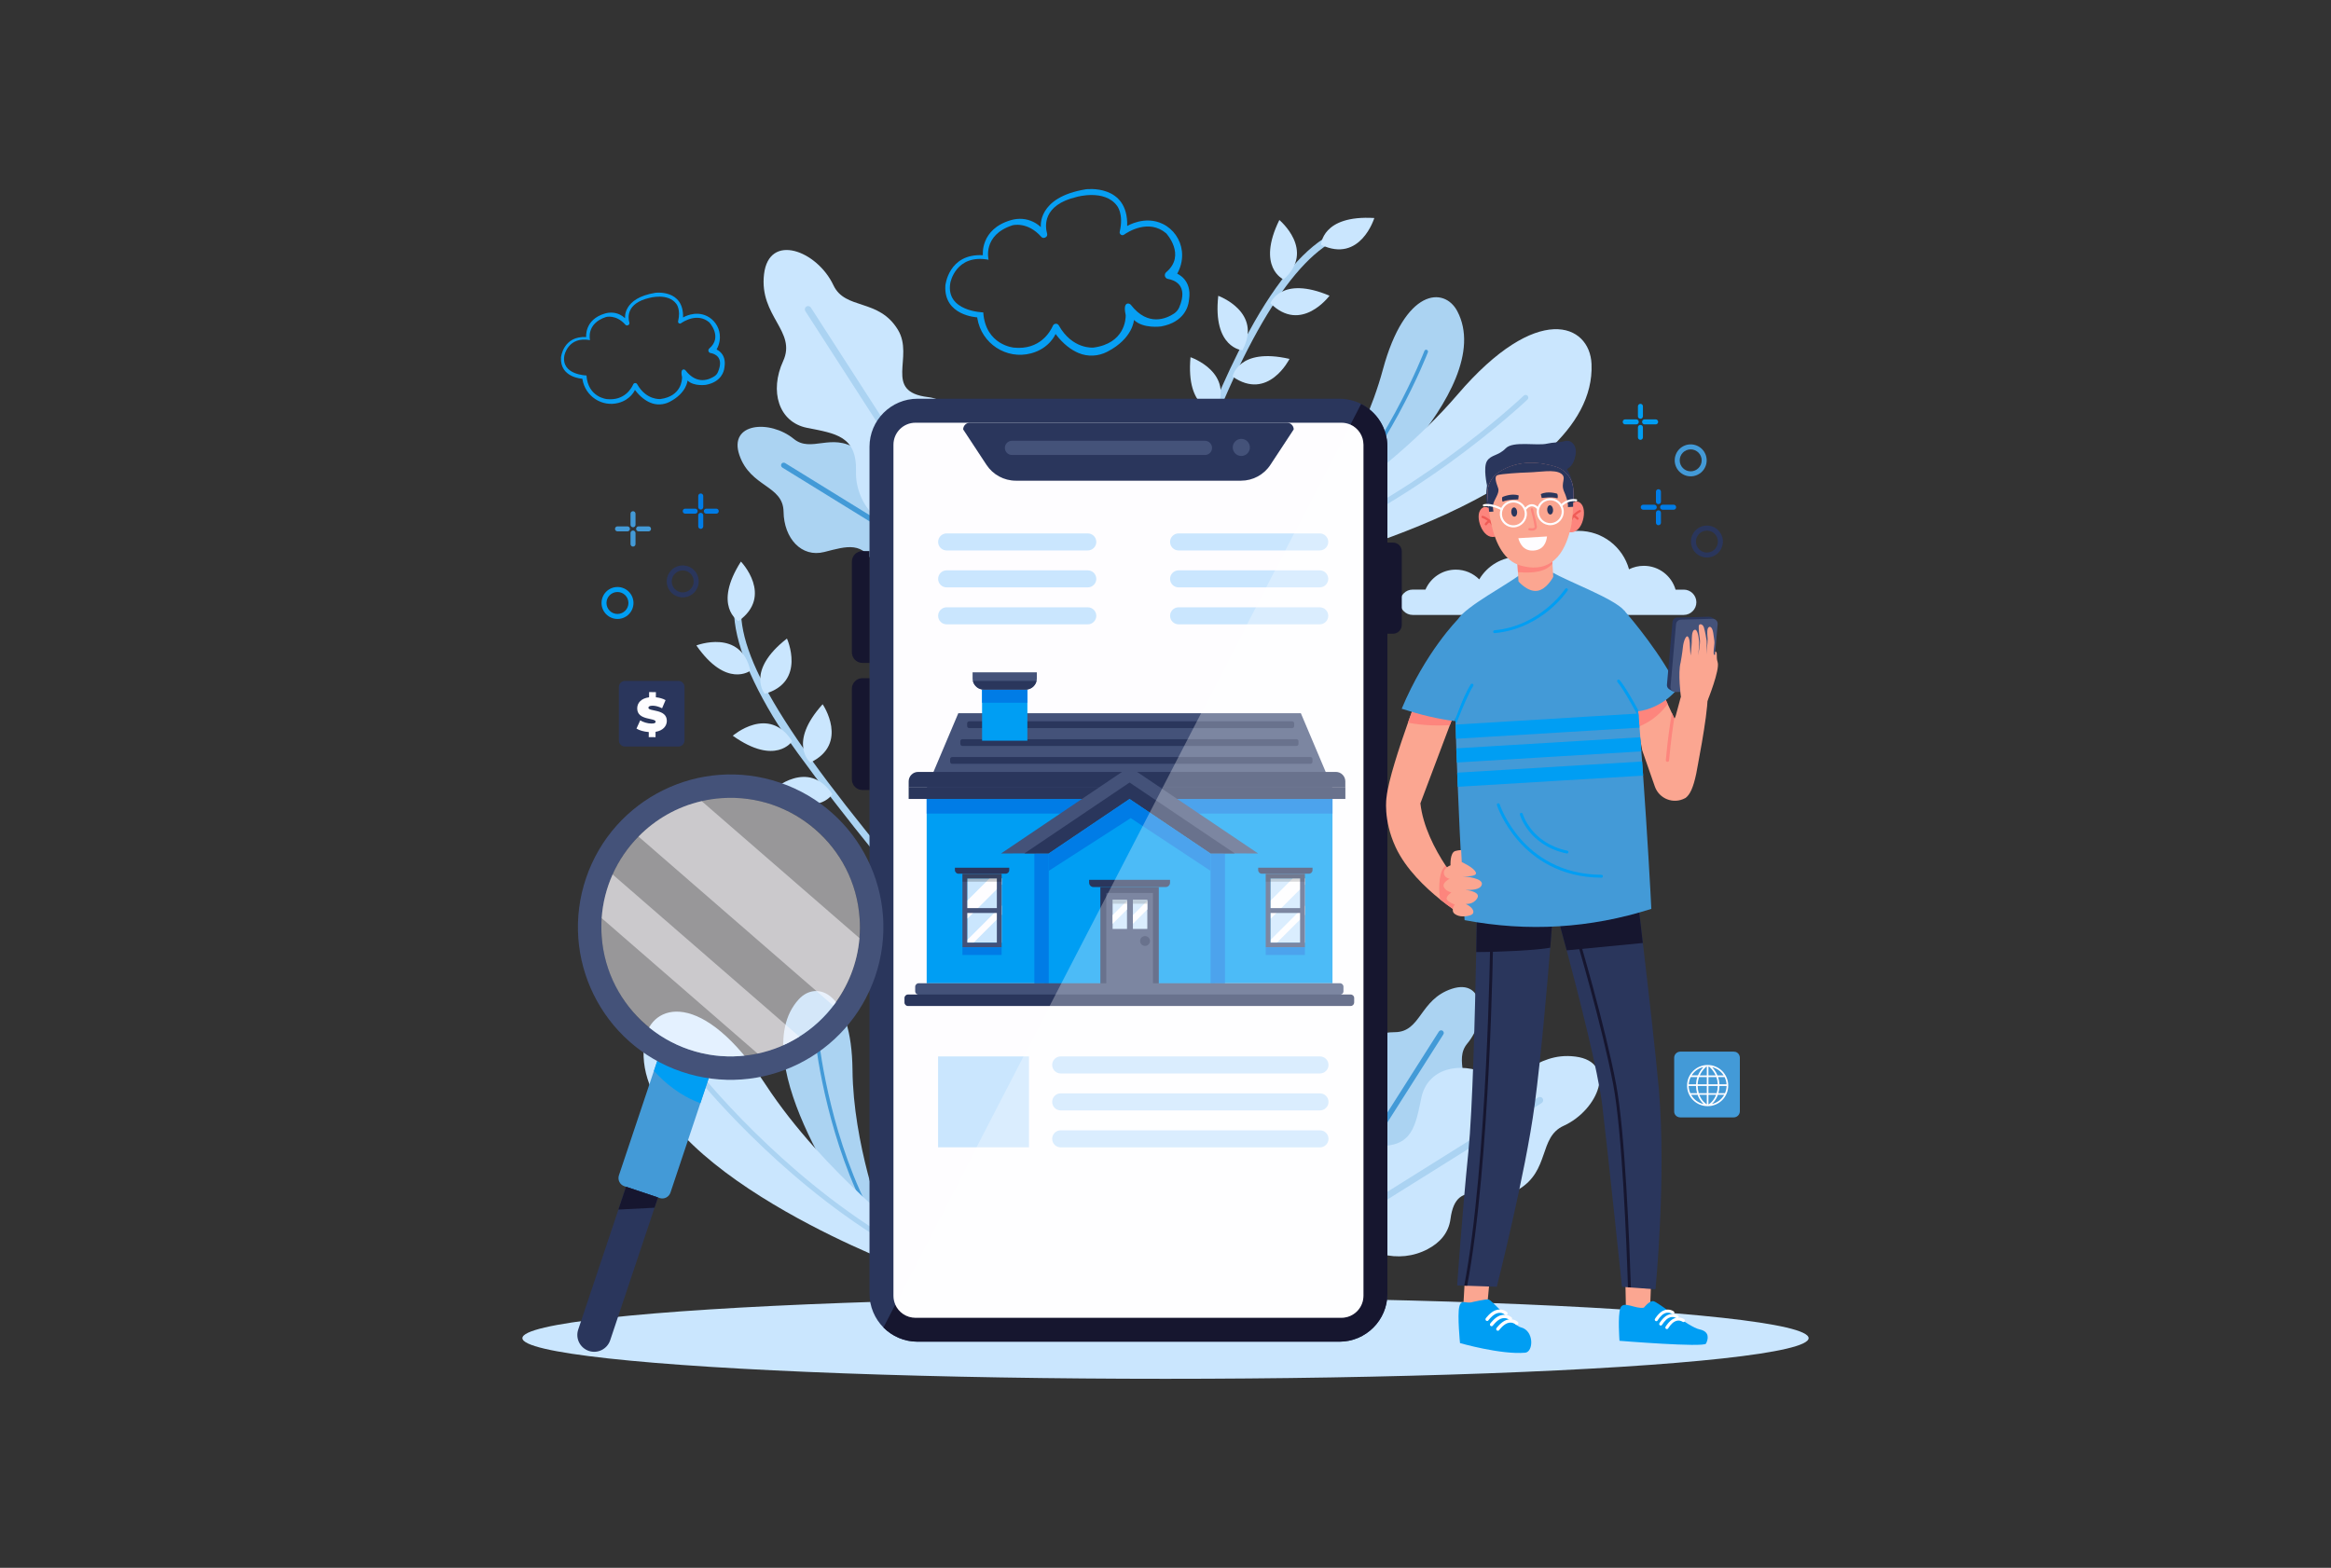 <?xml version="1.0" encoding="utf-8"?>
<!-- Generator: Adobe Illustrator 24.3.0, SVG Export Plug-In . SVG Version: 6.00 Build 0)  -->
<svg version="1.1" id="Layer_1" xmlns="http://www.w3.org/2000/svg" xmlns:xlink="http://www.w3.org/1999/xlink" x="0px" y="0px"
	 viewBox="0 0 550 370" style="enable-background:new 0 0 550 370;" xml:space="preserve">
<rect x="0" y="0" width="550" height="370" fill="#333333" stroke="none"/>
<style type="text/css">
	.st0{fill:#CAE6FE;}
	.st1{fill:#079FF3;}
	.st2{fill:#2A365C;}
	.st3{fill:#439AD7;}
	.st4{fill:#009EF3;}
	.st5{fill:#007CE6;}
	.st6{fill:#FEFDFF;}
	.st7{fill:#ABD3F2;}
	.st8{fill:#16162F;}
	.st9{fill:#445279;}
	.st10{opacity:0.2;}
	.st11{opacity:0.3;fill:#FEFDFF;}
	.st12{opacity:0.5;fill:#FEFDFF;}
	.st13{fill:#FBA691;}
	.st14{fill:#FD857D;}
	.st15{fill:#F05B56;}
	.st16{fill:#033557;}
	.st17{fill:#315272;}
	.st18{fill:#BADFFA;}
	.st19{fill:#FDFCF7;}
	.st20{fill:#00273D;}
	.st21{opacity:0.2;fill:#1D4461;}
	.st22{fill:#C3D5E8;}
	.st23{fill:#F7FCFD;}
	.st24{fill:#FFFFFF;}
</style>
<g>
	<g>
		<ellipse class="st0" cx="275" cy="315.79" rx="151.74" ry="9.6"/>
	</g>
	<g>
		<path class="st0" d="M400.26,142.13c0,0.82-0.33,1.57-0.88,2.11c-0.54,0.55-1.29,0.88-2.11,0.88h-63.95
			c-1.64,0-2.99-1.35-2.99-2.99c0-0.82,0.33-1.57,0.88-2.11c0.54-0.55,1.29-0.88,2.11-0.88h3.02c1.19-2.77,3.95-4.71,7.16-4.71
			c2.16,0,4.11,0.88,5.53,2.3c1.88-3.19,5.36-5.34,9.34-5.34c1.09,0,2.15,0.17,3.14,0.47c2.08-3.91,6.19-6.58,10.93-6.58
			c5.69,0,10.48,3.84,11.93,9.07c1.05-0.52,2.23-0.82,3.49-0.82c3.55,0,6.55,2.37,7.49,5.62h1.93
			C398.91,139.14,400.26,140.48,400.26,142.13z"/>
		<path class="st1" d="M169.08,82.48c0.73-1.32,0.86-2.56,0.75-3.58c-0.21-1.85-1.35-3.49-3.02-4.31c-2.84-1.4-5.64,0.33-5.64,0.33
			c0.18-6.72-6.54-5.82-6.54-5.82c-7.79,1.26-7.14,6-7.14,6c-0.39-0.37-0.81-0.65-1.22-0.85c-1.09-0.53-2.34-0.61-3.51-0.27
			c-4.92,1.43-4.45,5.56-4.45,5.56c-5.46-0.3-5.94,4.8-5.94,4.8c-0.3,4.8,5.04,5.04,5.04,5.04c0.01,0.05,0.01,0.1,0.02,0.14
			c0.66,4,4.59,6.59,8.5,5.56c2.96-0.78,3.88-3.06,3.88-3.06c1.25,1.65,2.53,2.55,3.64,3.01c1.46,0.62,3.12,0.53,4.53-0.19
			c4.09-2.11,4.24-5.04,4.24-5.04c1.5,1.44,4.32,1.02,4.32,1.02c3.72-0.68,4.28-3.29,4.36-3.93c0.01-0.12,0.03-0.23,0.05-0.35
			C171.44,83.4,169.08,82.48,169.08,82.48z M169.4,87.8c-0.17,0.4-0.45,0.74-0.81,0.98c-1.2,0.79-4.12,2.13-6.83-1.36
			c-0.11-0.15-0.29-0.24-0.48-0.23c-0.32,0.02-0.68,0.31-0.36,1.77c0.01,0.04,0.01,0.08,0.01,0.12c0,0.55-0.14,4.42-5.1,5.09
			c0,0-3.33,0.34-5.49-3.51c-0.09-0.16-0.26-0.26-0.45-0.26h-0.01c-0.2,0-0.39,0.12-0.47,0.31c-0.43,0.97-2.07,3.88-6.18,3.48
			c0,0-4.49-0.37-4.85-5.58c0,0-6-0.12-5.22-4.68c0,0,0.84-4.62,6.06-3.66c0,0-1.02-3.9,3.78-5.46c0,0,2.36-0.67,4.57,1.83
			c0.14,0.16,0.36,0.21,0.56,0.13l0.09-0.04c0.23-0.1,0.34-0.35,0.28-0.59c-0.33-1.17-0.77-4.55,4.7-5.83c0,0,4.38-1.26,6.36,1.38
			c0,0,1.12,1.28,0.44,4.13c-0.07,0.28,0.14,0.55,0.43,0.55c0.09,0,0.18-0.03,0.25-0.08c0.64-0.45,3.92-2.54,6.67-0.22
			c0,0,3.22,3.44,0.01,6.17c-0.19,0.16-0.26,0.41-0.19,0.64l0,0.01c0.07,0.22,0.25,0.38,0.47,0.42
			C168.57,83.47,170.92,84.25,169.4,87.8z"/>
		<path class="st1" d="M277.76,64.6c1.09-1.97,1.28-3.82,1.11-5.33c-0.31-2.76-2.01-5.2-4.5-6.42c-4.23-2.08-8.41,0.49-8.41,0.49
			c0.27-10.01-9.74-8.67-9.74-8.67c-11.62,1.88-10.63,8.94-10.63,8.94c-0.58-0.56-1.21-0.97-1.82-1.26
			c-1.62-0.79-3.49-0.91-5.23-0.4c-7.33,2.13-6.63,8.28-6.63,8.28c-8.13-0.45-8.85,7.15-8.85,7.15c-0.45,7.15,7.51,7.51,7.51,7.51
			c0.01,0.07,0.02,0.14,0.03,0.22c0.98,5.96,6.83,9.82,12.67,8.28c4.41-1.16,5.79-4.57,5.79-4.57c1.86,2.46,3.76,3.79,5.42,4.49
			c2.18,0.92,4.65,0.79,6.76-0.29c6.1-3.14,6.32-7.51,6.32-7.51c2.23,2.14,6.43,1.52,6.43,1.52c5.55-1.02,6.38-4.91,6.5-5.86
			c0.02-0.17,0.04-0.34,0.07-0.51C281.28,65.97,277.76,64.6,277.76,64.6z M278.24,72.53c-0.25,0.59-0.68,1.1-1.21,1.46
			c-1.78,1.18-6.14,3.17-10.18-2.02c-0.17-0.22-0.44-0.35-0.72-0.34c-0.47,0.03-1.01,0.47-0.54,2.63c0.01,0.06,0.02,0.12,0.02,0.18
			c0.01,0.82-0.21,6.59-7.6,7.59c0,0-4.96,0.51-8.19-5.24c-0.14-0.24-0.39-0.39-0.67-0.39h-0.01c-0.3,0-0.58,0.18-0.7,0.46
			c-0.64,1.45-3.09,5.79-9.2,5.18c0,0-6.7-0.55-7.24-8.32c0,0-8.94-0.18-7.77-6.97c0,0,1.25-6.88,9.03-5.45c0,0-1.52-5.81,5.63-8.13
			c0,0,3.51-1,6.81,2.73c0.21,0.24,0.54,0.31,0.83,0.19l0.13-0.06c0.34-0.14,0.51-0.52,0.41-0.87c-0.49-1.74-1.14-6.78,7-8.69
			c0,0,6.52-1.88,9.47,2.06c0,0,1.66,1.9,0.66,6.16c-0.1,0.41,0.22,0.81,0.64,0.81c0.13,0,0.27-0.04,0.38-0.12
			c0.95-0.67,5.84-3.78,9.93-0.33c0,0,4.8,5.13,0.02,9.19c-0.28,0.24-0.39,0.61-0.29,0.96l0,0.01c0.1,0.32,0.37,0.56,0.71,0.62
			C277.01,66.07,280.5,67.23,278.24,72.53z"/>
	</g>
	<g>
		<g>
			<g>
				<g>
					<path class="st2" d="M402.75,124.03c2.08,0,3.77,1.69,3.77,3.77s-1.69,3.77-3.77,3.77c-2.08,0-3.77-1.69-3.77-3.77
						S400.67,124.03,402.75,124.03z M402.75,125.22c-1.43,0-2.59,1.16-2.59,2.59c0,1.43,1.16,2.59,2.59,2.59s2.59-1.16,2.59-2.59
						C405.34,126.38,404.18,125.22,402.75,125.22z"/>
				</g>
				<g>
					<g>
						<path class="st3" d="M398.92,104.87c2.08,0,3.77,1.69,3.77,3.77s-1.69,3.77-3.77,3.77c-2.08,0-3.77-1.69-3.77-3.77
							S396.84,104.87,398.92,104.87z M398.92,106.05c-1.43,0-2.59,1.16-2.59,2.59s1.16,2.59,2.59,2.59c1.43,0,2.59-1.16,2.59-2.59
							S400.34,106.05,398.92,106.05z"/>
					</g>
				</g>
				<g>
					<g>
						<g>
							<path class="st4" d="M387.45,99.56c0,0.33,0.26,0.59,0.59,0.59h2.61c0.33,0,0.59-0.26,0.59-0.59c0-0.33-0.26-0.59-0.59-0.59
								h-2.61C387.71,98.96,387.45,99.23,387.45,99.56z"/>
						</g>
						<g>
							<path class="st4" d="M382.88,99.56c0,0.33,0.26,0.59,0.59,0.59h2.61c0.33,0,0.59-0.26,0.59-0.59c0-0.33-0.26-0.59-0.59-0.59
								h-2.61C383.14,98.96,382.88,99.23,382.88,99.56z"/>
						</g>
					</g>
					<g>
						<g>
							<path class="st4" d="M386.47,95.89v2.34c0,0.33,0.26,0.59,0.59,0.59c0.33,0,0.59-0.26,0.59-0.59v-2.34
								c0-0.33-0.26-0.59-0.59-0.59C386.73,95.3,386.47,95.57,386.47,95.89z"/>
						</g>
						<g>
							<path class="st4" d="M386.47,100.87v2.34c0,0.33,0.26,0.59,0.59,0.59c0.33,0,0.59-0.26,0.59-0.59v-2.34
								c0-0.33-0.26-0.59-0.59-0.59C386.73,100.28,386.47,100.55,386.47,100.87z"/>
						</g>
					</g>
				</g>
				<g>
					<g>
						<g>
							<g>
								<path class="st5" d="M391.7,119.7c0,0.33,0.26,0.59,0.59,0.59h2.61c0.33,0,0.59-0.26,0.59-0.59c0-0.33-0.26-0.59-0.59-0.59
									h-2.61C391.96,119.11,391.7,119.37,391.7,119.7z"/>
							</g>
							<g>
								<path class="st5" d="M387.13,119.7c0,0.33,0.26,0.59,0.59,0.59h2.61c0.33,0,0.59-0.26,0.59-0.59c0-0.33-0.26-0.59-0.59-0.59
									h-2.61C387.4,119.11,387.13,119.37,387.13,119.7z"/>
							</g>
						</g>
						<g>
							<g>
								<path class="st5" d="M390.72,116.04v2.34c0,0.33,0.26,0.59,0.59,0.59c0.33,0,0.59-0.26,0.59-0.59v-2.34
									c0-0.33-0.26-0.59-0.59-0.59C390.99,115.44,390.72,115.71,390.72,116.04z"/>
							</g>
							<g>
								<path class="st5" d="M390.72,121.02v2.34c0,0.33,0.26,0.59,0.59,0.59c0.33,0,0.59-0.26,0.59-0.59v-2.34
									c0-0.33-0.26-0.59-0.59-0.59C390.99,120.43,390.72,120.69,390.72,121.02z"/>
							</g>
						</g>
					</g>
				</g>
			</g>
		</g>
		<g>
			<g>
				<g>
					<path class="st4" d="M149.47,142.3c0,2.08-1.69,3.77-3.77,3.77c-2.08,0-3.77-1.69-3.77-3.77s1.69-3.77,3.77-3.77
						C147.77,138.53,149.47,140.22,149.47,142.3z M148.28,142.3c0-1.43-1.16-2.59-2.59-2.59s-2.59,1.16-2.59,2.59
						c0,1.43,1.16,2.59,2.59,2.59S148.28,143.73,148.28,142.3z"/>
				</g>
				<g>
					<g>
						<path class="st2" d="M164.86,137.21c0,2.08-1.69,3.77-3.77,3.77c-2.08,0-3.77-1.69-3.77-3.77c0-2.08,1.69-3.77,3.77-3.77
							C163.17,133.44,164.86,135.13,164.86,137.21z M163.68,137.21c0-1.43-1.16-2.59-2.59-2.59c-1.43,0-2.59,1.16-2.59,2.59
							c0,1.43,1.16,2.59,2.59,2.59C162.52,139.8,163.68,138.64,163.68,137.21z"/>
					</g>
				</g>
				<g>
					<g>
						<g>
							<path class="st5" d="M165.34,121.02c-0.33,0-0.59,0.26-0.59,0.59v2.61c0,0.33,0.26,0.59,0.59,0.59s0.59-0.26,0.59-0.59v-2.61
								C165.93,121.29,165.67,121.02,165.34,121.02z"/>
						</g>
						<g>
							<path class="st5" d="M165.34,116.46c-0.33,0-0.59,0.26-0.59,0.59v2.61c0,0.33,0.26,0.59,0.59,0.59s0.59-0.26,0.59-0.59v-2.61
								C165.93,116.72,165.67,116.46,165.34,116.46z"/>
						</g>
					</g>
					<g>
						<g>
							<path class="st5" d="M169,120.04h-2.34c-0.33,0-0.59,0.26-0.59,0.59c0,0.33,0.26,0.59,0.59,0.59H169
								c0.33,0,0.59-0.26,0.59-0.59C169.6,120.31,169.33,120.04,169,120.04z"/>
						</g>
						<g>
							<path class="st5" d="M164.02,120.04h-2.34c-0.33,0-0.59,0.26-0.59,0.59c0,0.33,0.26,0.59,0.59,0.59h2.34
								c0.33,0,0.59-0.26,0.59-0.59C164.62,120.31,164.35,120.04,164.02,120.04z"/>
						</g>
					</g>
				</g>
				<g>
					<g>
						<g>
							<g>
								<path class="st3" d="M149.36,125.2c-0.33,0-0.59,0.26-0.59,0.59v2.61c0,0.33,0.26,0.59,0.59,0.59
									c0.33,0,0.59-0.26,0.59-0.59v-2.61C149.95,125.47,149.68,125.2,149.36,125.2z"/>
							</g>
							<g>
								<path class="st3" d="M149.36,120.64c-0.33,0-0.59,0.26-0.59,0.59v2.61c0,0.33,0.26,0.59,0.59,0.59
									c0.33,0,0.59-0.26,0.59-0.59v-2.61C149.95,120.9,149.68,120.64,149.36,120.64z"/>
							</g>
						</g>
						<g>
							<g>
								<path class="st3" d="M153.02,124.22h-2.34c-0.33,0-0.59,0.26-0.59,0.59c0,0.33,0.26,0.59,0.59,0.59h2.34
									c0.33,0,0.59-0.26,0.59-0.59C153.61,124.49,153.34,124.22,153.02,124.22z"/>
							</g>
							<g>
								<path class="st3" d="M148.04,124.22h-2.34c-0.33,0-0.59,0.26-0.59,0.59c0,0.33,0.26,0.59,0.59,0.59h2.34
									c0.33,0,0.59-0.26,0.59-0.59C148.63,124.49,148.36,124.22,148.04,124.22z"/>
							</g>
						</g>
					</g>
				</g>
			</g>
		</g>
		<g>
			<g>
				<path class="st2" d="M161.51,162.14v12.59c0,0.81-0.65,1.45-1.45,1.45h-12.6c-0.55,0-1.03-0.3-1.28-0.76
					c-0.02-0.05-0.05-0.1-0.06-0.15c-0.02-0.07-0.05-0.15-0.07-0.23c0-0.01,0-0.01,0-0.02c0-0.01,0-0.02,0-0.03
					c-0.02-0.08-0.02-0.17-0.02-0.26v-12.59c0-0.76,0.57-1.37,1.3-1.45c0.05,0,0.1,0,0.15,0h12.6c0.15,0,0.29,0.02,0.43,0.06
					c0,0,0,0,0,0C161.08,160.93,161.51,161.48,161.51,162.14z"/>
			</g>
			<g>
				<g>
					<g>
						<g>
							<path class="st6" d="M154.68,172.71l-0.01,1.26l-1.6-0.01l0.01-1.2c-1.13-0.08-2.23-0.39-2.9-0.82l0.88-1.94
								c0.74,0.45,1.74,0.74,2.61,0.75c0.76,0.01,1.03-0.15,1.03-0.42c0.01-1-4.38-0.23-4.35-3.18c0.01-1.28,0.95-2.35,2.8-2.59
								l0.01-1.23l1.6,0.01l-0.01,1.21c0.84,0.09,1.65,0.31,2.29,0.67l-0.82,1.93c-0.78-0.4-1.51-0.6-2.2-0.61
								c-0.78-0.01-1.03,0.22-1.03,0.49c-0.01,0.95,4.38,0.19,4.35,3.11C157.32,171.36,156.43,172.42,154.68,172.71z"/>
						</g>
					</g>
				</g>
			</g>
		</g>
		<g>
			<g>
				<g>
					<path class="st3" d="M410.52,249.63v12.61c0,0.81-0.65,1.46-1.46,1.46h-12.61c-0.55,0-1.03-0.3-1.28-0.76
						c-0.02-0.05-0.05-0.1-0.06-0.15c-0.02-0.07-0.05-0.15-0.07-0.23c0-0.01,0-0.01,0-0.02c0-0.01,0-0.02,0-0.03
						c-0.02-0.08-0.02-0.17-0.02-0.26v-12.61c0-0.76,0.57-1.37,1.3-1.45c0.05,0,0.1-0.01,0.15-0.01h12.61
						c0.15,0,0.29,0.02,0.43,0.06c0,0,0,0,0.01,0C410.1,248.42,410.52,248.97,410.52,249.63z"/>
				</g>
			</g>
			<g>
				<g>
					<path class="st6" d="M402.92,251.33c-2.68,0-4.86,2.18-4.86,4.86c0,2.68,2.18,4.86,4.86,4.86c2.68,0,4.86-2.18,4.86-4.86
						C407.78,253.51,405.6,251.33,402.92,251.33z M403.11,257.98v-1.7h2.2c-0.01,0.6-0.1,1.17-0.26,1.7H403.11z M404.49,259.92
						c0.36-0.45,0.64-0.97,0.85-1.55h1.48c-0.63,1.11-1.68,1.9-2.91,2.17C404.11,260.36,404.31,260.15,404.49,259.92z
						 M404.92,258.37c-0.18,0.48-0.43,0.91-0.73,1.3c-0.47,0.6-0.93,0.9-1.08,0.98l0-2.28H404.92z M403.11,253.79v-2.07
						c0.06,0,0.12,0.01,0.17,0.01c0.24,0.21,1.01,0.91,1.52,2.06H403.11z M405.24,253.79c-0.17-0.42-0.39-0.82-0.65-1.19
						c-0.19-0.27-0.4-0.53-0.62-0.76c1.12,0.27,2.1,0.97,2.72,1.95H405.24z M403.11,255.89v-1.7h1.86c0.2,0.55,0.31,1.12,0.34,1.7
						H403.11z M405.7,255.89c-0.02-0.58-0.13-1.15-0.31-1.7h1.53c0.27,0.53,0.42,1.11,0.46,1.7H405.7z M407.39,256.28
						c-0.01,0.59-0.14,1.16-0.38,1.7h-1.55c0.15-0.53,0.23-1.11,0.24-1.7H407.39z M400.42,257.98h-1.6
						c-0.24-0.54-0.36-1.11-0.38-1.7h1.73C400.19,256.88,400.27,257.45,400.42,257.98z M401.07,253.79
						c0.15-0.34,0.33-0.66,0.54-0.96c0.41-0.59,0.82-0.96,0.99-1.1c0.04,0,0.08-0.01,0.12-0.01v2.07H401.07z M402.72,254.19v1.7
						h-2.15c0.02-0.58,0.14-1.15,0.34-1.7H402.72z M399.14,253.79c0.63-1,1.64-1.71,2.78-1.97c-0.22,0.24-0.44,0.5-0.63,0.77
						c-0.26,0.37-0.48,0.78-0.66,1.19H399.14z M402.72,256.28v1.7h-1.89c-0.16-0.53-0.25-1.1-0.26-1.7H402.72z M398.46,255.89
						c0.04-0.6,0.2-1.17,0.46-1.7h1.57c-0.19,0.55-0.29,1.12-0.31,1.7H398.46z M400.55,258.37c0.2,0.58,0.49,1.1,0.84,1.55
						c0.18,0.23,0.39,0.45,0.6,0.64c-1.25-0.27-2.34-1.07-2.97-2.19H400.55z M402.72,258.37v2.25c-0.3-0.18-1.22-0.85-1.76-2.25
						H402.72z"/>
				</g>
			</g>
		</g>
	</g>
	<g>
		<g>
			<path class="st7" d="M309.61,121.91l1.74,0.57l0.92,0.3l2.61,0.86c0,0,38.92-31.48,28.95-50.24
				c-3.07-5.77-12.35-5.42-17.56,13.89C321.44,105.19,309.61,121.91,309.61,121.91z"/>
			<g>
				<g>
					<path class="st3" d="M311.35,122.48l0.92,0.3c7.82-8.23,13.85-17.96,17.66-24.95c4.52-8.3,6.96-14.64,6.98-14.7
						c0.09-0.23-0.03-0.48-0.25-0.57c-0.23-0.09-0.48,0.03-0.57,0.25c-0.02,0.06-2.45,6.36-6.94,14.61
						C325.32,104.45,319.23,114.26,311.35,122.48z"/>
				</g>
			</g>
		</g>
		<g>
			<path class="st7" d="M208.13,287.91l-1.71,0.11l-0.91,0.06l-2.58,0.17c0,0-27.92-37.75-14.45-52.43
				c4.15-4.52,12.49-2.01,12.67,16.74C201.32,269.94,208.13,287.91,208.13,287.91z"/>
			<g>
				<g>
					<g>
						<path class="st3" d="M206.42,288.02l-0.91,0.06c-5.16-9.32-8.35-19.57-10.15-26.81c-2.15-8.6-2.87-14.93-2.87-14.99
							c-0.03-0.23,0.14-0.43,0.36-0.45c0.23-0.03,0.43,0.14,0.46,0.36c0.01,0.06,0.72,6.35,2.86,14.9
							C197.97,268.36,201.19,278.69,206.42,288.02z"/>
					</g>
				</g>
			</g>
		</g>
		<g>
			<path class="st0" d="M216.75,293.6l-2,1.47l-1.06,0.78l-3.01,2.21c0,0-63.52-24.22-58.56-52.63c1.53-8.75,13.66-12.2,28.52,10.52
				C194.42,277.01,216.75,293.6,216.75,293.6z"/>
			<g>
				<path class="st7" d="M214.75,295.07l-1.06,0.78c-13.57-7.33-25.46-17.34-33.32-24.76c-9.33-8.81-15.16-15.96-15.21-16.03
					c-0.21-0.26-0.17-0.63,0.09-0.84c0.26-0.21,0.63-0.17,0.84,0.09c0.06,0.07,5.84,7.18,15.12,15.93
					C189.1,277.7,201.1,287.78,214.75,295.07z"/>
			</g>
		</g>
		<g>
			<path class="st0" d="M300.58,127.96l1.92,1.83l1.02,0.97l2.88,2.75c0,0,70.47-16.91,69.12-47.63
				c-0.42-9.46-12.77-14.77-31.6,7.22C326.46,113.48,300.58,127.96,300.58,127.96z"/>
			<g>
				<path class="st7" d="M302.49,129.8l1.02,0.97c15.35-5.89,29.29-14.85,38.62-21.61c11.07-8.03,18.21-14.8,18.28-14.87
					c0.26-0.24,0.26-0.64,0.02-0.9c-0.24-0.26-0.64-0.26-0.9-0.02c-0.07,0.07-7.16,6.79-18.17,14.77
					C331.99,114.94,317.92,123.96,302.49,129.8z"/>
			</g>
		</g>
		<g>
			<path class="st7" d="M174.46,107.4c2.62,7.64,10.33,7.08,10.42,13.36c0.09,6.28,4.23,10.88,9.6,9.51
				c5.37-1.37,9.25-2.68,11.98,3.46c2.73,6.14,10.74,8.94,13.66,3.88c0.73-1.26,1.51-2.62,2.28-3.96c0.21-0.37,0.42-0.73,0.62-1.09
				c0.05-0.08,0.1-0.17,0.14-0.25c3.09-5.38,1.71-12.29-3.31-15.92c-2.04-1.47-4.43-2.25-7.07-1.35c-8.28,2.81-5.6-5.74-10.74-9.1
				c-5.92-3.87-10.66,0.98-14.74-2.36C181.63,98.95,171.85,99.77,174.46,107.4z"/>
			<g>
				<g>
					<g>
						<path class="st3" d="M184.59,110.34l37.81,23.33c0.21-0.37,0.42-0.73,0.62-1.09l-37.78-23.31c-0.29-0.18-0.68-0.09-0.86,0.2
							C184.21,109.77,184.3,110.16,184.59,110.34z"/>
					</g>
				</g>
			</g>
		</g>
		<g>
			<path class="st0" d="M180.27,64.74c-1.15,9.92,7.76,13.42,4.51,20.48c-3.25,7.07-1.08,14.41,5.65,15.75
				c6.74,1.33,11.77,1.94,11.54,10.25c-0.23,8.31,7.23,15.71,13.19,11.62c1.48-1.02,3.09-2.12,4.66-3.21
				c0.43-0.3,0.86-0.59,1.28-0.88c0.1-0.07,0.2-0.13,0.29-0.2c6.32-4.36,8.47-12.81,4.79-19.55c-1.49-2.73-3.75-4.87-7.18-5.28
				c-10.74-1.28-3.19-9.4-7.14-15.9c-4.54-7.48-12.43-4.59-15.21-10.5C192.79,59.12,181.42,54.82,180.27,64.74z"/>
			<g>
				<path class="st7" d="M190.02,73.42l29.79,46.22c0.43-0.3,0.86-0.59,1.28-0.88l-29.77-46.18c-0.23-0.36-0.71-0.46-1.07-0.23
					C189.9,72.58,189.79,73.06,190.02,73.42z"/>
			</g>
		</g>
		<g>
			<path class="st7" d="M342.57,233.35c-7.67,2.51-7.22,10.23-13.5,10.24c-6.28,0.01-10.94,4.08-9.64,9.47
				c1.3,5.39,2.56,9.29-3.62,11.93c-6.18,2.64-9.08,10.62-4.07,13.61c1.25,0.74,2.6,1.55,3.93,2.33c0.36,0.21,0.72,0.43,1.08,0.64
				c0.08,0.05,0.16,0.1,0.25,0.15c5.34,3.16,12.27,1.88,15.97-3.1c1.5-2.02,2.31-4.4,1.45-7.05c-2.69-8.31,5.82-5.52,9.25-10.62
				c3.95-5.86-0.83-10.67,2.56-14.71C350.93,240.63,350.24,230.84,342.57,233.35z"/>
			<g>
				<g>
					<g>
						<path class="st3" d="M339.5,243.44l-23.83,37.49c0.36,0.21,0.72,0.43,1.08,0.64l23.81-37.46c0.19-0.29,0.1-0.68-0.19-0.87
							C340.08,243.06,339.69,243.15,339.5,243.44z"/>
					</g>
				</g>
			</g>
		</g>
		<g>
			<path class="st0" d="M371.74,249.35c-9.91-1.29-13.52,7.58-20.54,4.23c-7.02-3.34-14.4-1.27-15.82,5.44
				c-1.42,6.72-2.1,11.74-10.41,11.4c-8.31-0.34-15.81,7.02-11.8,13.03c1,1.5,2.08,3.12,3.14,4.7c0.29,0.43,0.58,0.87,0.86,1.29
				c0.07,0.1,0.13,0.2,0.2,0.3c4.28,6.38,12.7,8.64,19.49,5.05c2.75-1.45,4.92-3.68,5.38-7.11c1.42-10.72,9.45-3.07,15.99-6.93
				c7.54-4.44,4.76-12.36,10.7-15.06C377.2,261.94,381.65,250.64,371.74,249.35z"/>
			<g>
				<path class="st7" d="M362.93,258.99l-46.62,29.17c0.29,0.43,0.58,0.87,0.86,1.29l46.58-29.14c0.36-0.23,0.47-0.71,0.25-1.07
					C363.77,258.87,363.3,258.76,362.93,258.99z"/>
			</g>
		</g>
		<g>
			<g>
				<path class="st7" d="M214.64,211.13c-9.69-11.17-26.94-33.19-32.26-42.03c-6.94-11.55-9.99-20.95-9.04-27.93
					c0.06-0.46,0.49-0.79,0.95-0.72c0.46,0.06,0.79,0.49,0.72,0.95c-1.65,12.21,8.28,30.04,40.47,68.21L214.64,211.13z"/>
			</g>
			<path class="st0" d="M177.05,158.28c0,0-5.64,4.26-12.74-5.96C164.31,152.32,174.8,148.26,177.05,158.28z"/>
			<path class="st0" d="M180.44,163.74c0,0-4.56-5.4,5.24-13.05C185.68,150.69,190.32,160.93,180.44,163.74z"/>
			<path class="st0" d="M174.23,146.58c0,0-6.1-3.57,0.59-14.05C174.82,132.52,182.61,140.63,174.23,146.58z"/>
			<path class="st0" d="M186.91,174.93c0,0-3.87,5.92-14.01-1.3C172.91,173.63,181.4,166.25,186.91,174.93z"/>
			<path class="st0" d="M191.2,179.96c0,0-5.43-4.53,2.9-13.76C194.11,166.2,200.45,175.49,191.2,179.96z"/>
			<path class="st0" d="M196.39,187.44c0,0-3.76,5.99-14.03-1.03C182.37,186.41,190.72,178.88,196.39,187.44z"/>
		</g>
		<g>
			<g>
				<path class="st7" d="M280.72,110.3c5.03-13.91,10.17-25.47,15.3-34.42c6.71-11.69,13.43-18.93,19.99-21.51
					c0.43-0.17,0.93,0.04,1.1,0.48c0.17,0.43-0.04,0.93-0.48,1.1c-11.46,4.51-23.76,24.73-35.59,58.51L280.72,110.3z"/>
			</g>
			<path class="st0" d="M302.86,65.95c0,0-6.47-2.85-1-14.03C301.86,51.92,310.52,59.1,302.86,65.95z"/>
			<path class="st0" d="M299.75,71.56c0,0,2.49-6.62,13.95-1.78C313.7,69.78,307.02,78.83,299.75,71.56z"/>
			<path class="st0" d="M311.71,57.78c0,0,0.14-7.07,12.56-6.33C324.27,51.45,320.99,62.2,311.71,57.78z"/>
			<path class="st0" d="M293.14,82.67c0,0-7.05-0.5-5.69-12.86C287.44,69.81,298.02,73.63,293.14,82.67z"/>
			<path class="st0" d="M290.83,88.87c0,0,1.31-6.95,13.43-4.17C304.26,84.7,299.24,94.77,290.83,88.87z"/>
			<path class="st0" d="M286.83,97.05c0,0-7.06-0.36-5.93-12.75C280.89,84.29,291.54,87.92,286.83,97.05z"/>
		</g>
	</g>
	<g>
		<g>
			<path class="st2" d="M327.36,105.44v199.85c0,6.26-5.08,11.34-11.34,11.34h-99.52c-3.15,0-5.99-1.28-8.05-3.35
				c-2.03-2.05-3.29-4.88-3.29-7.99V105.44c0-6.26,5.08-11.34,11.34-11.34h99.52c1.85,0,3.6,0.44,5.14,1.23
				C324.84,97.21,327.36,101.03,327.36,105.44z"/>
			<path class="st8" d="M327.36,105.44v199.85c0,6.26-5.08,11.34-11.34,11.34h-99.52c-3.15,0-5.99-1.28-8.05-3.35L321.16,95.33
				C324.84,97.21,327.36,101.03,327.36,105.44z"/>
		</g>
		<g>
			<path class="st8" d="M205.15,156.45h-1.64c-1.39,0-2.51-1.12-2.51-2.51v-21.38c0-1.39,1.12-2.51,2.51-2.51h1.64V156.45z"/>
			<path class="st8" d="M327.36,149.55h1.34c1.13,0,2.05-0.92,2.05-2.05V130.1c0-1.13-0.92-2.05-2.05-2.05h-1.34V149.55z"/>
			<path class="st8" d="M205.15,186.44h-1.64c-1.39,0-2.51-1.12-2.51-2.51v-21.38c0-1.39,1.12-2.51,2.51-2.51h1.64V186.44z"/>
		</g>
		<g>
			<path class="st6" d="M321.7,104.95v200.84c0,2.87-2.32,5.19-5.19,5.19H216c-2.14,0-3.97-1.29-4.77-3.14
				c-0.27-0.63-0.42-1.32-0.42-2.05V104.95c0-2.87,2.32-5.19,5.19-5.19h100.51c0.76,0,1.48,0.16,2.13,0.45
				C320.44,101.03,321.7,102.84,321.7,104.95z"/>
			<g>
				<g>
					<g>
						<g>
							<path class="st0" d="M311.45,253.33h-61.18c-1.11,0-2.01-0.9-2.01-2.01l0,0c0-1.11,0.9-2.01,2.01-2.01h61.18
								c1.11,0,2.01,0.9,2.01,2.01l0,0C313.46,252.43,312.56,253.33,311.45,253.33z"/>
						</g>
						<g>
							<path class="st0" d="M311.45,262.05h-61.18c-1.11,0-2.01-0.9-2.01-2.01l0,0c0-1.11,0.9-2.01,2.01-2.01h61.18
								c1.11,0,2.01,0.9,2.01,2.01l0,0C313.46,261.15,312.56,262.05,311.45,262.05z"/>
						</g>
						<g>
							<path class="st0" d="M311.45,270.77h-61.18c-1.11,0-2.01-0.9-2.01-2.01l0,0c0-1.11,0.9-2.01,2.01-2.01h61.18
								c1.11,0,2.01,0.9,2.01,2.01l0,0C313.46,269.87,312.56,270.77,311.45,270.77z"/>
						</g>
					</g>
				</g>
				<rect x="221.34" y="249.31" class="st0" width="21.45" height="21.45"/>
				<g>
					<g>
						<g>
							<g>
								<path class="st0" d="M256.66,125.88h-33.3c-1.11,0-2.01,0.9-2.01,2.01l0,0c0,1.11,0.9,2.01,2.01,2.01h33.3
									c1.11,0,2.01-0.9,2.01-2.01l0,0C258.67,126.78,257.77,125.88,256.66,125.88z"/>
							</g>
							<g>
								<path class="st0" d="M256.66,134.6h-33.3c-1.11,0-2.01,0.9-2.01,2.01l0,0c0,1.11,0.9,2.01,2.01,2.01h33.3
									c1.11,0,2.01-0.9,2.01-2.01l0,0C258.67,135.5,257.77,134.6,256.66,134.6z"/>
							</g>
							<g>
								<path class="st0" d="M256.66,143.32h-33.3c-1.11,0-2.01,0.9-2.01,2.01l0,0c0,1.11,0.9,2.01,2.01,2.01h33.3
									c1.11,0,2.01-0.9,2.01-2.01l0,0C258.67,144.22,257.77,143.32,256.66,143.32z"/>
							</g>
						</g>
					</g>
					<g>
						<g>
							<g>
								<path class="st0" d="M311.39,125.88h-33.3c-1.11,0-2.01,0.9-2.01,2.01l0,0c0,1.11,0.9,2.01,2.01,2.01h33.3
									c1.11,0,2.01-0.9,2.01-2.01l0,0C313.4,126.78,312.5,125.88,311.39,125.88z"/>
							</g>
							<g>
								<path class="st0" d="M311.39,134.6h-33.3c-1.11,0-2.01,0.9-2.01,2.01v0c0,1.11,0.9,2.01,2.01,2.01h33.3
									c1.11,0,2.01-0.9,2.01-2.01v0C313.4,135.5,312.5,134.6,311.39,134.6z"/>
							</g>
							<g>
								<path class="st0" d="M311.39,143.32h-33.3c-1.11,0-2.01,0.9-2.01,2.01l0,0c0,1.11,0.9,2.01,2.01,2.01h33.3
									c1.11,0,2.01-0.9,2.01-2.01l0,0C313.4,144.22,312.5,143.32,311.39,143.32z"/>
							</g>
						</g>
					</g>
				</g>
			</g>
			<g>
				<path class="st2" d="M227.26,101.34l5.5,8.36c1.53,2.33,4.14,3.74,6.93,3.74h53.13c2.79,0,5.4-1.4,6.93-3.74l5.5-8.36
					c0-0.87-0.71-1.58-1.58-1.58h-74.83C227.97,99.76,227.26,100.47,227.26,101.34z"/>
				<path class="st9" d="M284.3,107.38h-45.52c-0.93,0-1.68-0.76-1.68-1.68l0,0c0-0.93,0.76-1.68,1.68-1.68h45.52
					c0.92,0,1.68,0.76,1.68,1.68l0,0C285.99,106.63,285.23,107.38,284.3,107.38z"/>
				<path class="st9" d="M294.91,105.59c0,1.11-0.9,2.02-2.02,2.02c-1.11,0-2.02-0.9-2.02-2.02c0-1.11,0.9-2.02,2.02-2.02
					C294.01,103.57,294.91,104.48,294.91,105.59z"/>
			</g>
		</g>
		<g>
			<g>
				<g>
					<rect x="218.65" y="188.55" class="st4" width="95.75" height="43.5"/>
					<rect x="218.65" y="188.55" class="st5" width="95.75" height="3.45"/>
					<polygon class="st9" points="314.4,185.96 218.65,185.96 226.11,168.32 306.94,168.32 					"/>
					<rect x="214.4" y="185.84" class="st2" width="103.04" height="2.71"/>
					<polygon class="st4" points="286.69,232.05 246.36,232.05 246.36,198.31 267.07,187.06 286.69,197.2 					"/>
					<rect x="244.06" y="201.39" class="st5" width="3.39" height="30.67"/>
					<rect x="285.64" y="201.39" class="st5" width="3.39" height="30.67"/>
					<g>
						<rect x="259.63" y="209.34" class="st2" width="13.79" height="22.77"/>
						<rect x="261.02" y="210.73" class="st9" width="11.02" height="21.38"/>
						<path class="st2" d="M271.33,222.07c0,0.64-0.52,1.16-1.16,1.16c-0.64,0-1.16-0.52-1.16-1.16c0-0.64,0.52-1.16,1.16-1.16
							C270.81,220.91,271.33,221.43,271.33,222.07z"/>
						<path class="st2" d="M275.04,209.34h-17.03c-0.57,0-1.03-0.46-1.03-1.03v-0.67h19.09v0.67
							C276.07,208.88,275.61,209.34,275.04,209.34z"/>
						<g>
							<rect x="262.52" y="212.3" class="st0" width="3.4" height="6.92"/>
							<polygon class="st6" points="265.92,212.57 265.92,214.62 262.52,218.02 262.52,215.97 							"/>
							<rect x="262.52" y="212.3" class="st10" width="3.4" height="0.98"/>
						</g>
						<g>
							<rect x="267.31" y="212.3" class="st0" width="3.4" height="6.92"/>
							<polygon class="st6" points="270.71,212.57 270.71,214.62 267.31,218.02 267.31,215.97 							"/>
							<rect x="267.31" y="212.3" class="st10" width="3.4" height="0.98"/>
						</g>
					</g>
					<path class="st2" d="M317.44,185.86H214.4v-1.46c0-1.23,1-2.23,2.23-2.23h98.57c1.23,0,2.23,1,2.23,2.23V185.86z"/>
					<g>
						<g>
							<polygon class="st9" points="296.86,201.42 291.34,201.4 285.6,201.39 266.52,188.53 247.45,201.39 241.71,201.4 
								236.19,201.42 266.52,180.97 							"/>
						</g>
						<g>
							<polygon class="st2" points="291.34,201.4 285.6,201.39 266.52,188.53 247.45,201.39 241.71,201.4 266.52,184.67 							"/>
						</g>
					</g>
					<g>
						<g>
							<g>
								<g>
									<g>
										<rect x="228.21" y="207.3" class="st0" width="8.13" height="15.17"/>
										<g>
											<polygon class="st6" points="236.34,207.3 233.47,207.3 228.23,212.54 228.23,216.83 236.34,208.72 											"/>
										</g>
										<g>
											<polygon class="st6" points="236.34,213.71 228.23,221.82 228.23,222.47 229.72,222.47 236.34,215.86 											"/>
										</g>
										<path class="st9" d="M227.09,206.19v17.4h9.24v-17.4H227.09z M228.21,207.3h7v7.01h-7V207.3z M228.21,222.47v-7.01h7v7.01
											H228.21z"/>
									</g>
									<rect x="227.09" y="206.28" class="st10" width="9.24" height="1.79"/>
								</g>
							</g>
							<path class="st2" d="M237.28,206.19h-11.12c-0.47,0-0.85-0.38-0.85-0.85v-0.56h12.82v0.56
								C238.13,205.81,237.75,206.19,237.28,206.19z"/>
						</g>
						<rect x="227.09" y="223.58" class="st5" width="9.24" height="1.78"/>
					</g>
					<g>
						<g>
							<g>
								<g>
									<g>
										<rect x="299.76" y="207.3" class="st0" width="8.13" height="15.17"/>
										<g>
											<polygon class="st6" points="307.9,207.3 305.03,207.3 299.79,212.54 299.79,216.83 307.9,208.72 											"/>
										</g>
										<g>
											<polygon class="st6" points="307.9,213.71 299.79,221.82 299.79,222.47 301.28,222.47 307.9,215.86 											"/>
										</g>
										<path class="st9" d="M298.65,206.19v17.4h9.24v-17.4H298.65z M299.76,207.3h7v7.01h-7V207.3z M299.76,222.47v-7.01h7v7.01
											H299.76z"/>
									</g>
									<rect x="298.65" y="206.28" class="st10" width="9.24" height="1.79"/>
								</g>
							</g>
							<path class="st2" d="M308.84,206.19h-11.12c-0.47,0-0.85-0.38-0.85-0.85v-0.56h12.82v0.56
								C309.69,205.81,309.31,206.19,308.84,206.19z"/>
						</g>
						<rect x="298.65" y="223.58" class="st5" width="9.24" height="1.78"/>
					</g>
					<path class="st2" d="M304.88,171.83h-76.19c-0.27,0-0.49-0.22-0.49-0.49v-0.63c0-0.27,0.22-0.49,0.49-0.49h76.19
						c0.27,0,0.48,0.22,0.48,0.49v0.63C305.37,171.61,305.15,171.83,304.88,171.83z"/>
					<path class="st2" d="M305.9,176.04h-78.82c-0.27,0-0.49-0.22-0.49-0.49v-0.63c0-0.27,0.22-0.48,0.49-0.48h78.82
						c0.27,0,0.48,0.22,0.48,0.48v0.63C306.39,175.83,306.17,176.04,305.9,176.04z"/>
					<path class="st2" d="M309.2,180.26h-84.53c-0.27,0-0.49-0.22-0.49-0.49v-0.63c0-0.27,0.22-0.48,0.49-0.48h84.53
						c0.27,0,0.48,0.22,0.48,0.48v0.63C309.69,180.04,309.47,180.26,309.2,180.26z"/>
					<g>
						<g>
							<rect x="231.72" y="162.74" class="st4" width="10.69" height="12.06"/>
							<rect x="231.72" y="162.74" class="st5" width="10.69" height="3.1"/>
						</g>
						<g>
							<path class="st9" d="M244.64,158.66v1.43c0,0.21-0.02,0.41-0.07,0.61c-0.27,1.17-1.32,2.04-2.58,2.04h-9.86
								c-1.25,0-2.3-0.87-2.58-2.04c-0.05-0.2-0.07-0.4-0.07-0.61v-1.43H244.64z"/>
							<path class="st2" d="M244.57,160.7c-0.27,1.17-1.32,2.04-2.58,2.04h-9.86c-1.25,0-2.3-0.87-2.58-2.04H244.57z"/>
						</g>
					</g>
					<path class="st9" d="M316.17,234.75h-99.41c-0.45,0-0.82-0.37-0.82-0.82v-1.07c0-0.45,0.37-0.82,0.82-0.82h99.41
						c0.45,0,0.82,0.37,0.82,0.82v1.07C316.99,234.39,316.62,234.75,316.17,234.75z"/>
					<path class="st2" d="M318.7,237.41H214.23c-0.45,0-0.82-0.37-0.82-0.82v-1.07c0-0.45,0.37-0.82,0.82-0.82H318.7
						c0.45,0,0.82,0.37,0.82,0.82v1.07C319.51,237.04,319.15,237.41,318.7,237.41z"/>
				</g>
				<polygon class="st5" points="247.45,201.42 247.45,205.52 266.79,193.07 285.64,205.52 285.6,201.42 266.52,188.56 				"/>
			</g>
		</g>
		<path class="st11" d="M321.7,104.95v200.84c0,2.87-2.32,5.19-5.19,5.19H216c-2.14,0-3.97-1.29-4.77-3.14l107.4-207.63
			C320.44,101.03,321.7,102.84,321.7,104.95z"/>
	</g>
	<g>
		<path class="st3" d="M147.31,279.94l8.33,2.79c1.05,0.35,2.19-0.22,2.55-1.27l7.06-21.11l2.92-8.73l-12.15-4.07l-1.73,5.17
			l-8.26,24.67C145.69,278.45,146.26,279.59,147.31,279.94z"/>
		<path class="st4" d="M154.3,252.72c2.42,2.69,6.07,5.85,10.96,7.62l2.92-8.73l-12.15-4.07L154.3,252.72z"/>
		<g>
			<path class="st2" d="M155.25,282.6l-0.81,2.43l-10.47,31.27c-0.7,2.08-2.95,3.21-5.03,2.51c-2.08-0.7-3.21-2.95-2.51-5.03
				l9.48-28.32l1.8-5.38L155.25,282.6z"/>
			<polygon class="st8" points="155.25,282.6 154.44,285.02 145.91,285.45 147.71,280.07 			"/>
		</g>
		<g>
			<path class="st9" d="M138.29,207.19c-6.41,18.84,3.66,39.31,22.5,45.72c18.84,6.41,39.31-3.66,45.72-22.5
				c6.41-18.84-3.66-39.31-22.5-45.72C165.17,178.28,144.71,188.36,138.29,207.19z M143.53,208.97
				c5.42-15.92,22.78-24.47,38.71-19.05c15.92,5.42,24.47,22.78,19.05,38.71c-5.42,15.92-22.78,24.47-38.71,19.05
				C146.65,242.26,138.11,224.9,143.53,208.97z"/>
			<path class="st12" d="M141.97,220.94c1.18,16.78,15.79,29.47,32.57,28.29c1.44-0.1,2.85-0.3,4.22-0.59
				c3.56-0.76,6.88-2.13,9.84-4c3.09-1.95,5.8-4.43,8-7.31c3.47-4.52,5.69-10.01,6.19-15.94c0.13-1.55,0.15-3.14,0.03-4.74
				c-1.18-16.78-15.79-29.47-32.57-28.29c-1.6,0.11-3.17,0.35-4.69,0.7c-5.8,1.33-10.93,4.3-14.91,8.36
				c-2.54,2.58-4.62,5.61-6.11,8.95c-1.43,3.2-2.33,6.67-2.58,10.3C141.87,218.08,141.87,219.5,141.97,220.94z"/>
			<path class="st12" d="M150.66,197.43l45.95,39.91c3.47-4.52,5.69-10.01,6.19-15.94l-37.23-32.33
				C159.78,190.39,154.65,193.36,150.66,197.43z"/>
			<path class="st12" d="M141.97,216.68l36.8,31.96c3.56-0.76,6.88-2.13,9.84-4l-44.06-38.27
				C143.12,209.57,142.22,213.05,141.97,216.68z"/>
		</g>
	</g>
	<g>
		<g>
			<g>
				<g>
					<polygon class="st13" points="345.66,301.32 345.27,308.24 350.89,308.36 351.57,301.09 					"/>
					<g>
						<path class="st4" d="M347.5,307.26c0,0,2.89-0.66,3.68-0.61c0.79,0.05,5.87,6.17,7.64,6.59c3.21,0.76,3.02,5.81,1.05,5.99
							c-5.72,0.51-15.38-2.27-15.38-2.27s-0.65-6.52-0.18-8.54C344.77,306.41,345.88,307.8,347.5,307.26z"/>
						<g>
							<g>
								<path class="st6" d="M352.01,312.98c-0.1,0.02-0.21,0-0.3-0.07c-0.18-0.13-0.21-0.38-0.09-0.55
									c0.04-0.06,1.06-1.45,2.28-1.9c1.62-0.6,2.72,0.4,2.76,0.44c0.16,0.15,0.17,0.4,0.02,0.56c-0.15,0.16-0.4,0.17-0.56,0.02
									c-0.03-0.03-0.8-0.7-1.95-0.28c-0.99,0.37-1.91,1.61-1.92,1.62C352.19,312.91,352.1,312.96,352.01,312.98z"/>
							</g>
							<g>
								<path class="st6" d="M350.96,311.74c-0.1,0.02-0.21,0-0.3-0.07c-0.18-0.13-0.22-0.38-0.09-0.55
									c0.04-0.06,1.06-1.45,2.28-1.9c1.62-0.6,2.72,0.4,2.76,0.44c0.16,0.15,0.17,0.4,0.02,0.56c-0.15,0.16-0.4,0.17-0.56,0.02
									c-0.03-0.03-0.8-0.7-1.95-0.28c-1,0.37-1.91,1.61-1.92,1.62C351.15,311.67,351.06,311.73,350.96,311.74z"/>
							</g>
							<g>
								<path class="st6" d="M353.49,314.05c-0.1,0.02-0.21,0-0.3-0.07c-0.18-0.13-0.22-0.38-0.09-0.55
									c0.04-0.06,1.06-1.45,2.28-1.9c1.62-0.6,2.72,0.4,2.76,0.44c0.16,0.15,0.17,0.4,0.02,0.56c-0.15,0.16-0.4,0.17-0.56,0.02
									c-0.03-0.03-0.8-0.7-1.95-0.28c-1,0.37-1.91,1.61-1.92,1.62C353.68,313.98,353.59,314.04,353.49,314.05z"/>
							</g>
						</g>
					</g>
				</g>
				<g>
					<path class="st2" d="M366.3,216.98c0,0-0.12,1.63-0.33,4.32c-0.05,0.71-0.12,1.5-0.19,2.36c-0.73,9.05-2.13,25.4-3.67,37.01
						c-2.15,16.27-8.94,43-8.94,43l-7-0.24l-0.69-0.03l-1.66-0.05c0,0,1.17-16.91,2.65-31.59c0.98-9.68,1.56-32.6,1.84-47.07
						c0.14-7.46,0.21-12.68,0.21-12.68L366.3,216.98z"/>
				</g>
				<path class="st8" d="M366.3,216.98c0,0-0.12,1.63-0.33,4.32c-0.05,0.71-0.12,1.5-0.19,2.36c-3.23,0.6-12.11,1.02-17.46,1.02
					c0.14-7.46,0.21-12.68,0.21-12.68L366.3,216.98z"/>
				<g>
					<path class="st8" d="M352.31,221.19c-0.01,0.56-0.65,53.27-6.13,82.24l-0.69-0.03c5.49-28.88,6.13-81.67,6.14-82.22
						L352.31,221.19z"/>
				</g>
			</g>
			<g>
				<g>
					<polygon class="st13" points="389.57,302.65 389.34,308.89 383.63,308.59 383.5,301.96 					"/>
					<g>
						<g>
							<g>
								<path class="st4" d="M387.88,308.6c0,0,1.24-1.62,2.21-1.54c0.97,0.08,8.35,6.13,10.9,6.66c2.55,0.53,2.03,2.41,1.54,3.36
									c-0.48,0.96-20.41-0.66-20.41-0.66s-0.46-5.95,0.22-7.75C383.03,306.87,385.88,309,387.88,308.6z"/>
								<g>
									<g>
										<path class="st6" d="M391.95,312.81c-0.09,0.03-0.19,0.02-0.28-0.04c-0.17-0.1-0.23-0.32-0.13-0.49
											c0.03-0.06,0.84-1.4,1.9-1.92c1.41-0.69,2.49,0.12,2.54,0.16c0.16,0.12,0.19,0.35,0.07,0.5c-0.12,0.16-0.35,0.19-0.5,0.07
											c-0.03-0.02-0.78-0.57-1.79-0.08c-0.86,0.42-1.58,1.62-1.59,1.64C392.11,312.73,392.04,312.78,391.95,312.81z"/>
									</g>
									<g>
										<path class="st6" d="M390.9,311.78c-0.09,0.03-0.19,0.02-0.28-0.04c-0.17-0.1-0.23-0.32-0.13-0.49
											c0.03-0.06,0.84-1.4,1.9-1.92c1.41-0.69,2.49,0.12,2.54,0.16c0.16,0.12,0.19,0.35,0.07,0.5c-0.12,0.16-0.35,0.19-0.5,0.07
											c-0.03-0.02-0.78-0.57-1.79-0.08c-0.87,0.42-1.58,1.62-1.59,1.64C391.06,311.7,390.98,311.76,390.9,311.78z"/>
									</g>
									<g>
										<path class="st6" d="M393.39,313.65c-0.09,0.03-0.19,0.02-0.28-0.04c-0.17-0.1-0.23-0.32-0.13-0.49
											c0.03-0.06,0.84-1.4,1.9-1.92c1.41-0.69,2.49,0.12,2.54,0.16c0.16,0.12,0.19,0.35,0.07,0.5c-0.12,0.16-0.35,0.19-0.5,0.07
											c-0.03-0.02-0.78-0.57-1.79-0.08c-0.87,0.42-1.58,1.62-1.59,1.64C393.55,313.57,393.47,313.62,393.39,313.65z"/>
									</g>
								</g>
							</g>
						</g>
					</g>
				</g>
				<path class="st2" d="M390.61,304.27l-5.8-0.43l-0.69-0.05l-1.41-0.11c0,0-3.56-33.92-4.67-42.95
					c-0.96-7.85-5.46-25.48-8.38-36.46c-0.83-3.11-1.53-5.69-1.99-7.36c-0.35-1.31-0.56-2.05-0.56-2.05l19.39-1.88
					c0,0,0.05,0.43,0.14,1.19c0.19,1.57,0.55,4.58,0.99,8.35c1.21,10.29,3.05,26.29,3.77,34.44
					C393.22,277.96,390.61,304.27,390.61,304.27z"/>
				<path class="st8" d="M387.63,222.54l-17.97,1.74c-0.83-3.11-1.53-5.69-1.99-7.36l18.98-2.74
					C386.82,215.75,387.19,218.76,387.63,222.54z"/>
				<g>
					<path class="st8" d="M384.81,303.84l-0.69-0.05c-0.34-10.49-1.37-36.68-3.47-47.79c-2.64-14-8.71-34.38-8.78-34.59l0.66-0.2
						c0.06,0.21,6.15,20.62,8.79,34.66C383.44,267.06,384.47,293.38,384.81,303.84z"/>
				</g>
			</g>
			<g>
				<path class="st13" d="M385.39,164.54c0.38,2.53,0.77,4.97,1.12,7c0.55,3.29,0.97,5.54,0.97,5.54l2.98,8.53
					c1.02,2.92,4.41,4.23,7.12,2.76c0.05-0.02,0.1-0.04,0.14-0.07c0.99-0.76,1.78-2.25,2.51-5.74c0,0,0,0,0,0
					c0.02-0.3,2.66-13.32,2.68-18l-6.03-0.57c-0.26-0.56-1.55,6.13-1.84,5.51c-0.18-0.4-0.37-0.81-0.56-1.22
					c-0.32-0.69-0.65-1.4-0.99-2.13c-0.48-1.03-0.98-2.1-1.48-3.17c-3.69-7.93-7.61-16.32-7.61-16.32
					C383.14,147.36,384.19,156.47,385.39,164.54z"/>
				<path class="st14" d="M385.39,164.54c0.38,2.54,0.77,4.97,1.11,7c3.5-1.32,5.74-3.69,6.99-5.4c-0.48-1.03-0.98-2.1-1.48-3.17
					L385.39,164.54z"/>
				<g>
					<path class="st14" d="M393.4,179.8c0.02,0,0.04,0,0.06,0c0.19-0.01,0.34-0.16,0.36-0.35c0.41-4.55,0.9-7.93,1.23-9.95
						c-0.18-0.4-0.37-0.81-0.57-1.22c-0.32,1.79-0.94,5.59-1.43,11.11C393.03,179.6,393.19,179.78,393.4,179.8z"/>
				</g>
				<path class="st3" d="M395.88,162.48c0,0-0.74,0.99-2.06,2.1c-1.6,1.36-4.58,3.08-7.62,3.3c-2.92-9.16-3.84-20.71-2.95-23.76
					C384.76,145.76,392.42,154.92,395.88,162.48z"/>
				<g>
					<path class="st2" d="M393.83,162.64l0.1,0.06l0.81,0.47l0.19-0.34l7.05-0.19c0.6-0.01,1.09-0.48,1.14-1.07l1.3-14.74
						c0.01-0.07,0.01-0.15,0-0.22l0.27-0.42l-0.85-0.49l-0.03-0.02l-0.02-0.01c-0.17-0.09-0.36-0.13-0.56-0.13l-7.48,0.2
						c-0.6,0.01-1.09,0.48-1.13,1.07l-1.3,14.74C393.26,162,393.48,162.41,393.83,162.64z"/>
					<path class="st9" d="M395.36,163.32l7.48-0.2c0.6-0.02,1.09-0.48,1.14-1.07l1.3-14.74c0.06-0.7-0.5-1.29-1.2-1.28l-7.48,0.2
						c-0.6,0.02-1.09,0.48-1.14,1.07l-1.3,14.74C394.1,162.75,394.66,163.34,395.36,163.32z"/>
				</g>
				<path class="st13" d="M404.7,153.76c0.69,0.08,0.12,1.1,0.58,2.52c0.57,1.78-2.38,9.07-2.38,9.07c-2.86,1.3-6.3-0.98-6.3-0.98
					s-0.74-5.56-0.05-8.07c0,0,0.41-2.25,0.53-3.56c0.12-1.31,0.7-2.81,1.12-2.54c0.41,0.27,0.52,1.34,0.53,2.15
					c0.01,0.81,0.17,2.36,0.17,2.36s0.22-1.92,0.26-2.98c0.03-1.06-0.05-2.74,0.6-3.07c0.81-0.41,1.04,1.84,1.14,2.65
					c0.1,0.82-0.22,3.35-0.22,3.35s0.55-2.85,0.41-3.69c-0.14-0.84-0.31-2.49-0.27-3.19c0.04-0.7,0.94-0.58,1.21,0.28
					c0.27,0.86,0.58,2.58,0.65,3.16c0.09,0.74-0.09,3.19-0.09,3.19s0.35-2.8,0.33-3.53c-0.02-0.6-0.2-1.79,0.01-2.48
					c0.21-0.69,1.04-0.82,1.31,0.99c0.26,1.82,0.31,2.03,0.26,2.57c-0.09,0.96-0.25,2.02-0.14,2.41c0.05,0.2,0.28,0.2,0.28,0.2
					L404.7,153.76z"/>
			</g>
			<g>
				<g>
					<g>
						<path class="st3" d="M389.63,214.49c-14.45,4.6-29.13,5.48-44.06,2.66c-0.29-4.06-1.04-17.4-1.61-31.46
							c-0.02-0.47-0.04-0.93-0.06-1.4c-0.01-0.37-0.03-0.75-0.04-1.12c-0.01-0.27-0.02-0.54-0.03-0.81
							c-0.01-0.12-0.01-0.25-0.01-0.37c-0.02-0.37-0.03-0.74-0.04-1.11c-0.01-0.31-0.03-0.61-0.04-0.92c0-0.04,0-0.09,0-0.13
							c0-0.04,0-0.07,0-0.11c-0.01-0.32-0.02-0.65-0.04-0.96c0-0.06-0.01-0.13-0.01-0.19c-0.01-0.39-0.03-0.77-0.04-1.16
							c-0.01-0.27-0.02-0.53-0.03-0.79c0-0.11-0.01-0.21-0.01-0.32c-0.01-0.3-0.02-0.59-0.03-0.89c0-0.09-0.01-0.18-0.01-0.27
							c-0.01-0.27-0.02-0.54-0.02-0.81c0-0.11-0.01-0.23-0.01-0.35c-0.01-0.39-0.03-0.77-0.03-1.15c-0.02-0.37-0.03-0.74-0.03-1.11
							c-0.01-0.25-0.02-0.49-0.03-0.73c-0.02-0.53-0.03-1.06-0.04-1.58c-0.31-12.04-0.27-21.92,0.59-23.28
							c2.01-3.13,11.71-8.18,14.64-10.51l0.03,0.48c0,0,2.07,2.42,4.21,2.1c1.95-0.28,3.31-2.64,3.54-3.07
							c1.59,0.98,5.21,2.5,8.72,4.15c3.52,1.64,6.93,3.39,8.12,4.83c1.01,1.24,2.15,10.87,3.18,22.7l0,0.04
							c0.02,0.22,0.04,0.44,0.06,0.66l0,0.03c0.01,0.17,0.03,0.34,0.05,0.52c0.01,0.11,0.02,0.21,0.03,0.32
							c0.02,0.24,0.04,0.49,0.06,0.73c0.03,0.36,0.06,0.73,0.09,1.1c0.03,0.38,0.06,0.76,0.09,1.15c0.01,0.11,0.02,0.23,0.03,0.34
							c0.02,0.27,0.04,0.54,0.07,0.81c0.01,0.09,0.01,0.18,0.02,0.27c0.02,0.29,0.05,0.59,0.07,0.88l0.02,0.32
							c0.02,0.26,0.04,0.52,0.06,0.79c0.03,0.38,0.06,0.77,0.09,1.15c0,0.06,0.01,0.12,0.01,0.19c0.02,0.32,0.05,0.64,0.07,0.96
							c0,0.04,0.01,0.07,0.01,0.11c0,0.04,0.01,0.09,0.01,0.13c0.03,0.31,0.05,0.61,0.07,0.92c0.03,0.36,0.06,0.73,0.08,1.1
							c0.01,0.12,0.02,0.25,0.03,0.37c0.02,0.27,0.04,0.54,0.06,0.81c0.03,0.37,0.06,0.75,0.08,1.12c0.03,0.47,0.07,0.93,0.1,1.4
							C388.69,197.04,389.44,210.38,389.63,214.49z"/>
					</g>
				</g>
				<g>
					<path class="st4" d="M386.84,171.72l-43.29,2.62c0-0.11-0.01-0.23-0.01-0.35c-0.01-0.39-0.03-0.77-0.03-1.15
						c-0.02-0.37-0.03-0.74-0.03-1.11c-0.01-0.25-0.02-0.49-0.03-0.73l43.12-2.61c0.02,0.24,0.04,0.49,0.06,0.73
						c0.03,0.36,0.06,0.73,0.09,1.1c0.03,0.38,0.06,0.76,0.09,1.15C386.82,171.49,386.83,171.6,386.84,171.72z"/>
					<path class="st4" d="M387.27,177.32l-43.54,2.63c0-0.04,0-0.09,0-0.13c0-0.04,0-0.07,0-0.11c-0.01-0.32-0.02-0.65-0.04-0.96
						c0-0.06-0.01-0.13-0.01-0.19c-0.01-0.39-0.03-0.77-0.04-1.16c-0.01-0.27-0.02-0.53-0.03-0.79l43.4-2.62
						c0.02,0.26,0.04,0.52,0.06,0.79c0.03,0.38,0.06,0.77,0.09,1.15c0,0.06,0.01,0.12,0.01,0.19c0.02,0.32,0.05,0.64,0.07,0.96
						c0,0.04,0.01,0.07,0.01,0.11C387.27,177.24,387.27,177.28,387.27,177.32z"/>
					<path class="st4" d="M387.7,183.04l-43.74,2.64c-0.02-0.47-0.04-0.93-0.06-1.4c-0.01-0.37-0.03-0.75-0.04-1.12
						c-0.01-0.27-0.02-0.54-0.03-0.81l43.62-2.64c0.02,0.27,0.04,0.54,0.06,0.81c0.03,0.37,0.06,0.75,0.08,1.12
						C387.63,182.11,387.66,182.58,387.7,183.04z"/>
				</g>
				<g>
					<path class="st4" d="M381.63,160.95c1.37,1.63,3.44,5.39,4.38,7.12c0.13,0.24,0.23,0.44,0.31,0.59
						c0.11,0.2,0.17,0.32,0.17,0.32c0.03,0.06,0.08,0.11,0.13,0.14c-0.03-0.35-0.06-0.7-0.09-1.05c-0.01-0.17-0.03-0.35-0.04-0.52
						l0-0.03c-0.19-0.35-0.42-0.77-0.67-1.23c-1.06-1.91-2.56-4.47-3.66-5.79c-0.12-0.14-0.34-0.16-0.48-0.04
						C381.53,160.59,381.51,160.8,381.63,160.95z"/>
				</g>
				<g>
					<path class="st4" d="M352.68,149.41c0,0,0.01,0,0.01,0c5.83-0.54,10.19-3.24,12.82-5.41c2.85-2.35,4.3-4.55,4.37-4.64
						c0.1-0.16,0.06-0.37-0.1-0.47c-0.16-0.1-0.37-0.06-0.47,0.1c-0.06,0.09-5.86,8.75-16.68,9.75c-0.19,0.02-0.33,0.18-0.31,0.37
						C352.33,149.28,352.49,149.42,352.68,149.41z"/>
				</g>
				<g>
					<path class="st4" d="M377.88,207.13c0.18-0.01,0.32-0.16,0.32-0.34c0-0.19-0.15-0.34-0.34-0.34
						c-9.62-0.05-15.63-4.56-18.98-8.34c-3.64-4.11-5.02-8.26-5.03-8.3c-0.06-0.18-0.25-0.28-0.43-0.22
						c-0.18,0.06-0.28,0.25-0.22,0.43c0.06,0.17,1.42,4.31,5.15,8.52c3.44,3.89,9.62,8.54,19.51,8.59
						C377.87,207.13,377.87,207.13,377.88,207.13z"/>
				</g>
				<g>
					<path class="st4" d="M369.75,201.42c0.15-0.01,0.28-0.12,0.31-0.27c0.04-0.18-0.08-0.36-0.27-0.4
						c-8.47-1.75-10.49-8.61-10.51-8.68c-0.05-0.18-0.24-0.29-0.42-0.24c-0.18,0.05-0.29,0.24-0.24,0.42
						c0.02,0.08,0.53,1.87,2.15,3.9c1.49,1.87,4.24,4.3,8.88,5.26C369.69,201.42,369.72,201.42,369.75,201.42z"/>
				</g>
			</g>
			<g>
				<path class="st4" d="M347.61,161.88c-1.16,1.78-2.77,5.76-3.49,7.6c-0.1,0.25-0.18,0.46-0.24,0.62
					c-0.08,0.21-0.13,0.33-0.13,0.34c-0.05,0.13-0.17,0.21-0.3,0.22l-0.01,0c-0.01-0.17-0.01-0.35-0.02-0.52
					c-0.1,0.01-0.2,0.01-0.3,0.01c0.04-0.1,0.14-0.36,0.27-0.71c0.17-0.45,0.41-1.06,0.7-1.76c0.82-2.02,2-4.75,2.94-6.18
					c0.1-0.16,0.31-0.2,0.47-0.1C347.67,161.51,347.71,161.73,347.61,161.88z"/>
			</g>
			<g>
				<path class="st2" d="M350.87,114.61c0,0-0.97-4.28-0.01-5.81c0.96-1.53,2.7-1.2,4.42-3c1.73-1.8,7.39-0.52,9.8-1.11
					c1.33-0.32,2.76-0.23,4.06-0.58c1.85-0.49,2.97,1.31,2.63,3.17c-0.22,1.19-0.7,2.98-2.36,3.54
					C369.41,110.83,353.03,108.86,350.87,114.61z"/>
				<path class="st2" d="M350.7,118.09c0.38,6.26,4.49,10.34,10.75,9.96c6.26-0.38,10.34-5.28,9.96-11.54
					c-0.38-6.26-4.37-10.78-10.63-10.4C353.28,106.57,350.33,111.83,350.7,118.09z"/>
				<g>
					<path class="st14" d="M352.27,120.7c0,0-1.88-2.21-3.06-0.22c-1.18,2,0.99,7.55,4.07,5.97L352.27,120.7z"/>
					<g>
						<g>
							<g>
								<path class="st15" d="M352.49,124.75c-0.12,0.01-0.23-0.06-0.27-0.18c-0.6-1.72-2.45-2.32-2.47-2.32
									c-0.14-0.04-0.22-0.19-0.18-0.34c0.04-0.14,0.19-0.22,0.33-0.18c0.09,0.03,2.13,0.68,2.82,2.66
									c0.05,0.14-0.03,0.29-0.17,0.34C352.54,124.74,352.52,124.74,352.49,124.75z"/>
							</g>
						</g>
					</g>
					<g>
						<path class="st15" d="M350.61,123.98c-0.05,0-0.1-0.01-0.15-0.03c-0.13-0.07-0.17-0.24-0.1-0.36c0.01-0.02,0.3-0.53,0.96-0.87
							c0.13-0.07,0.29-0.02,0.36,0.11c0.07,0.13,0.02,0.29-0.11,0.36c-0.5,0.26-0.73,0.65-0.74,0.66
							C350.78,123.92,350.7,123.97,350.61,123.98z"/>
					</g>
				</g>
				<g>
					<path class="st14" d="M370.19,119.62c0,0,1.6-2.42,3.01-0.58c1.41,1.84-0.08,7.61-3.33,6.42L370.19,119.62z"/>
					<g>
						<g>
							<g>
								<path class="st15" d="M370.46,123.66c0.12-0.01,0.22-0.09,0.25-0.21c0.38-1.78,2.15-2.6,2.17-2.6
									c0.13-0.06,0.19-0.22,0.13-0.35c-0.06-0.13-0.22-0.2-0.35-0.13c-0.08,0.04-2.03,0.93-2.48,2.98
									c-0.03,0.14,0.06,0.29,0.21,0.32C370.41,123.66,370.43,123.66,370.46,123.66z"/>
							</g>
						</g>
					</g>
					<g>
						<g>
							<g>
								<path class="st15" d="M372.23,122.67c0.05,0,0.1-0.02,0.14-0.05c0.12-0.09,0.15-0.26,0.06-0.37
									c-0.01-0.02-0.36-0.49-1.05-0.75c-0.14-0.05-0.29,0.02-0.35,0.16c-0.05,0.14,0.02,0.29,0.16,0.35
									c0.53,0.2,0.81,0.56,0.81,0.56C372.06,122.64,372.15,122.67,372.23,122.67z"/>
							</g>
						</g>
					</g>
				</g>
				<path class="st13" d="M366.15,130.5l0.34,5.63c0,0-1.51,2.97-3.77,3.3c-2.26,0.34-4.43-2.21-4.43-2.21l-0.35-5.83L366.15,130.5z
					"/>
				<path class="st14" d="M366.15,130.5l0.15,2.5c-1.42,1.78-4.1,2.37-8.14,2.02l-0.22-3.62L366.15,130.5z"/>
				<path class="st13" d="M351.34,120.65c0.04,0.32,0.09,0.65,0.14,0.99c0.14,0.83,0.3,1.69,0.51,2.54
					c0.01,0.03,0.01,0.06,0.02,0.09c1.01,4.11,2.95,8.09,6.7,9.17c8.48,2.46,11.01-4.83,11.95-9.05c0.1-0.47,0.19-0.99,0.26-1.54
					c0-0.02,0.01-0.04,0.01-0.07c0.08-0.62,0.14-1.28,0.18-1.96c0.03-0.5,0.06-1.01,0.07-1.53c0.05-1.25,0.05-2.5,0.03-3.6
					c-0.03-2.53-1.68-4.76-4.1-5.52c-3.48-1.1-8.71-1.83-13.44,1.25c-1.75,1.13-2.77,3.1-2.68,5.18
					C351.04,117.73,351.14,119.14,351.34,120.65z"/>
				<path class="st2" d="M357.97,120.8c0.04,0.6-0.24,1.11-0.63,1.13c-0.38,0.02-0.72-0.45-0.76-1.05c-0.04-0.6,0.24-1.11,0.63-1.13
					C357.59,119.73,357.93,120.2,357.97,120.8z"/>
				<path class="st2" d="M366.45,120.29c0.04,0.6-0.24,1.11-0.63,1.13c-0.38,0.02-0.72-0.45-0.76-1.05
					c-0.04-0.6,0.24-1.11,0.63-1.13C366.07,119.22,366.41,119.69,366.45,120.29z"/>
				<path class="st2" d="M367.42,116.51c0,0-2.24-0.73-3.87,0.1l0.22,0.92c0,0,2.45-0.36,3.73,0.07
					C367.59,117.24,367.59,116.87,367.42,116.51z"/>
				<path class="st2" d="M354.48,117.3c0,0,2.13-0.99,3.86-0.37l-0.11,0.95c0,0-2.48-0.06-3.69,0.52
					C354.4,118.04,354.36,117.67,354.48,117.3z"/>
				<g>
					<path class="st14" d="M361.81,125.19c-0.44,0.08-0.92-0.01-0.99-0.03c-0.14-0.03-0.24-0.17-0.21-0.32
						c0.03-0.14,0.17-0.24,0.32-0.21c0.26,0.05,0.86,0.1,1.08-0.09c0.04-0.04,0.1-0.11,0.08-0.27c-0.07-0.94-0.89-3.98-0.9-4.01
						c-0.04-0.14,0.05-0.29,0.19-0.33c0.14-0.04,0.29,0.05,0.33,0.19c0.03,0.13,0.84,3.12,0.92,4.1c0.03,0.37-0.13,0.59-0.26,0.71
						C362.21,125.08,362.01,125.15,361.81,125.19z"/>
				</g>
				<path class="st6" d="M358.25,127.01c0.29,1.09,1.13,3.07,3.58,2.92c2.45-0.15,3.03-2.04,3.19-3.33L358.25,127.01z"/>
				<path class="st2" d="M371.17,119.6l-1.21,0.07c0.06-1.23-0.47-2.67-0.9-3.63c-0.96-2.17,0.74-3.26-0.75-4.29
					c-1.49-1.03-5.01-0.34-7.49-0.27c-2.49,0.07-6.48,0.35-7.43,0.63c-0.96,0.28-0.33,1.86,0.1,3.09c0.43,1.22-1.03,2.7-1.21,4.01
					c-0.05,0.38,0,0.93,0.09,1.52l-1.01,0.06c-0.21-1.57-0.32-3.03-0.37-4.22c-0.09-2.08,0.93-4.05,2.68-5.18
					c4.73-3.07,9.96-2.35,13.44-1.25c2.42,0.76,4.07,2.99,4.1,5.52C371.23,116.88,371.22,118.25,371.17,119.6z"/>
				<g>
					<g>
						<path class="st6" d="M362.6,120.95c-0.11-1.76,1.24-3.27,2.99-3.38c1.76-0.11,3.27,1.24,3.38,2.99
							c0.11,1.76-1.24,3.27-2.99,3.38C364.23,124.05,362.71,122.7,362.6,120.95z M363.1,120.92c0.09,1.48,1.37,2.62,2.85,2.53
							c1.48-0.09,2.62-1.37,2.53-2.85c-0.09-1.48-1.37-2.62-2.85-2.53C364.15,118.15,363.01,119.43,363.1,120.92z"/>
					</g>
					<g>
						<path class="st6" d="M353.89,121.47c-0.11-1.76,1.24-3.27,2.99-3.38c1.76-0.11,3.27,1.24,3.38,2.99
							c0.11,1.76-1.24,3.27-2.99,3.38C355.52,124.57,354,123.23,353.89,121.47z M354.39,121.44c0.09,1.48,1.37,2.62,2.85,2.53
							c1.48-0.09,2.62-1.37,2.53-2.85c-0.09-1.48-1.37-2.62-2.85-2.53C355.43,118.68,354.3,119.96,354.39,121.44z"/>
					</g>
					<g>
						<path class="st6" d="M368.38,119.57c0.06,0,0.13-0.03,0.17-0.08l0,0c0.01-0.02,1.38-1.51,3.3-1.18
							c0.14,0.02,0.26-0.07,0.29-0.2c0.02-0.14-0.07-0.26-0.2-0.29c-2.2-0.38-3.7,1.27-3.76,1.34c-0.09,0.1-0.08,0.26,0.02,0.35
							C368.25,119.55,368.31,119.57,368.38,119.57z"/>
					</g>
					<g>
						<path class="st6" d="M354.31,120.42c0.08,0,0.16-0.05,0.2-0.13c0.07-0.12,0.03-0.27-0.09-0.34c-0.1-0.06-2.44-1.37-4.34-0.94
							c-0.13,0.03-0.22,0.16-0.19,0.3c0.03,0.13,0.16,0.22,0.3,0.19c1.71-0.39,3.96,0.88,3.98,0.89
							C354.22,120.41,354.26,120.42,354.31,120.42z"/>
					</g>
					<g>
						<path class="st6" d="M360.05,120.38c0.01-0.01,0.55-0.84,1.32-0.89c0.77-0.05,1.35,0.72,1.36,0.73l0.4-0.3
							c-0.03-0.04-0.75-0.99-1.79-0.93c-1.03,0.06-1.69,1.08-1.71,1.12L360.05,120.38z"/>
					</g>
				</g>
			</g>
			<g>
				<path class="st13" d="M346.48,211.22l-2.82,3.85c0,0-1.63-1.02-3.85-2.8c-0.01-0.01-0.01-0.01-0.01-0.01
					c-3.37-2.7-8.1-7.13-10.51-12.35c-3.02-6.52-2.13-11.8-2.13-11.8c0.4-3.87,2.99-11.73,5.05-17.56c0.75-2.12,1.44-3.96,1.92-5.26
					l6.3,1.45l2.7,1.66l-1.04,2.74l-6.95,18.45c0.61,5.41,3.35,10.73,5.99,14.74C343.86,208.47,346.48,211.22,346.48,211.22z"/>
				<path class="st14" d="M346.48,211.22l-2.82,3.85c0,0-1.63-1.02-3.85-2.8c-0.01-0.01-0.01-0.01-0.01-0.01
					c-0.49-2.91-0.19-7.02,1.33-7.95C343.86,208.47,346.48,211.22,346.48,211.22z"/>
				<path class="st13" d="M344.98,206.78c0.57,0.04,3.59,0.19,3.26-0.85c-0.36-1.14-3.33-2.48-3.33-2.48s-0.02-0.06,0.01-0.13
					l-0.03-0.24l-0.13-2.45c-0.57,0-1.1,0.12-1.39,0.2c-1.3,0.4-1.12,3.38-1.12,3.38s-1.64,0.59-1.58,1.79
					c0.06,1.2,1.38,1.38,1.38,1.38s-1.81,0.9-1.38,1.92c0.42,1.02,1.79,1.32,1.79,1.32s-1.55,1.02-1.01,1.74
					c0.54,0.72,1.8,1.08,1.8,1.08s-1.08,1.46,0.02,2.26c1.1,0.8,2.71,0.62,3.75,0.26c1.04-0.36,0.86-1.68-1.18-2.64
					c0,0,1.8,0.18,2.7-1.32c0.75-1.25-1.17-1.79-2.8-2.01c1.28,0.09,3.5,0.05,3.88-1.18C350.12,207.21,345.67,206.83,344.98,206.78z
					"/>
				<path class="st14" d="M343.13,168.39l-1.04,2.74c-2.09,0.13-5.84,0.19-9.88-0.58c0.75-2.12,1.44-3.96,1.92-5.26l6.3,1.45
					L343.13,168.39z"/>
				<path class="st3" d="M344,146.14c0,0-7.67,7.7-13.27,21.12c4.39,1.42,8.55,2.42,12.4,2.9c0.51-0.89,2.52-6.63,4.04-10.78
					L344,146.14z"/>
			</g>
		</g>
	</g>
</g>
</svg>
